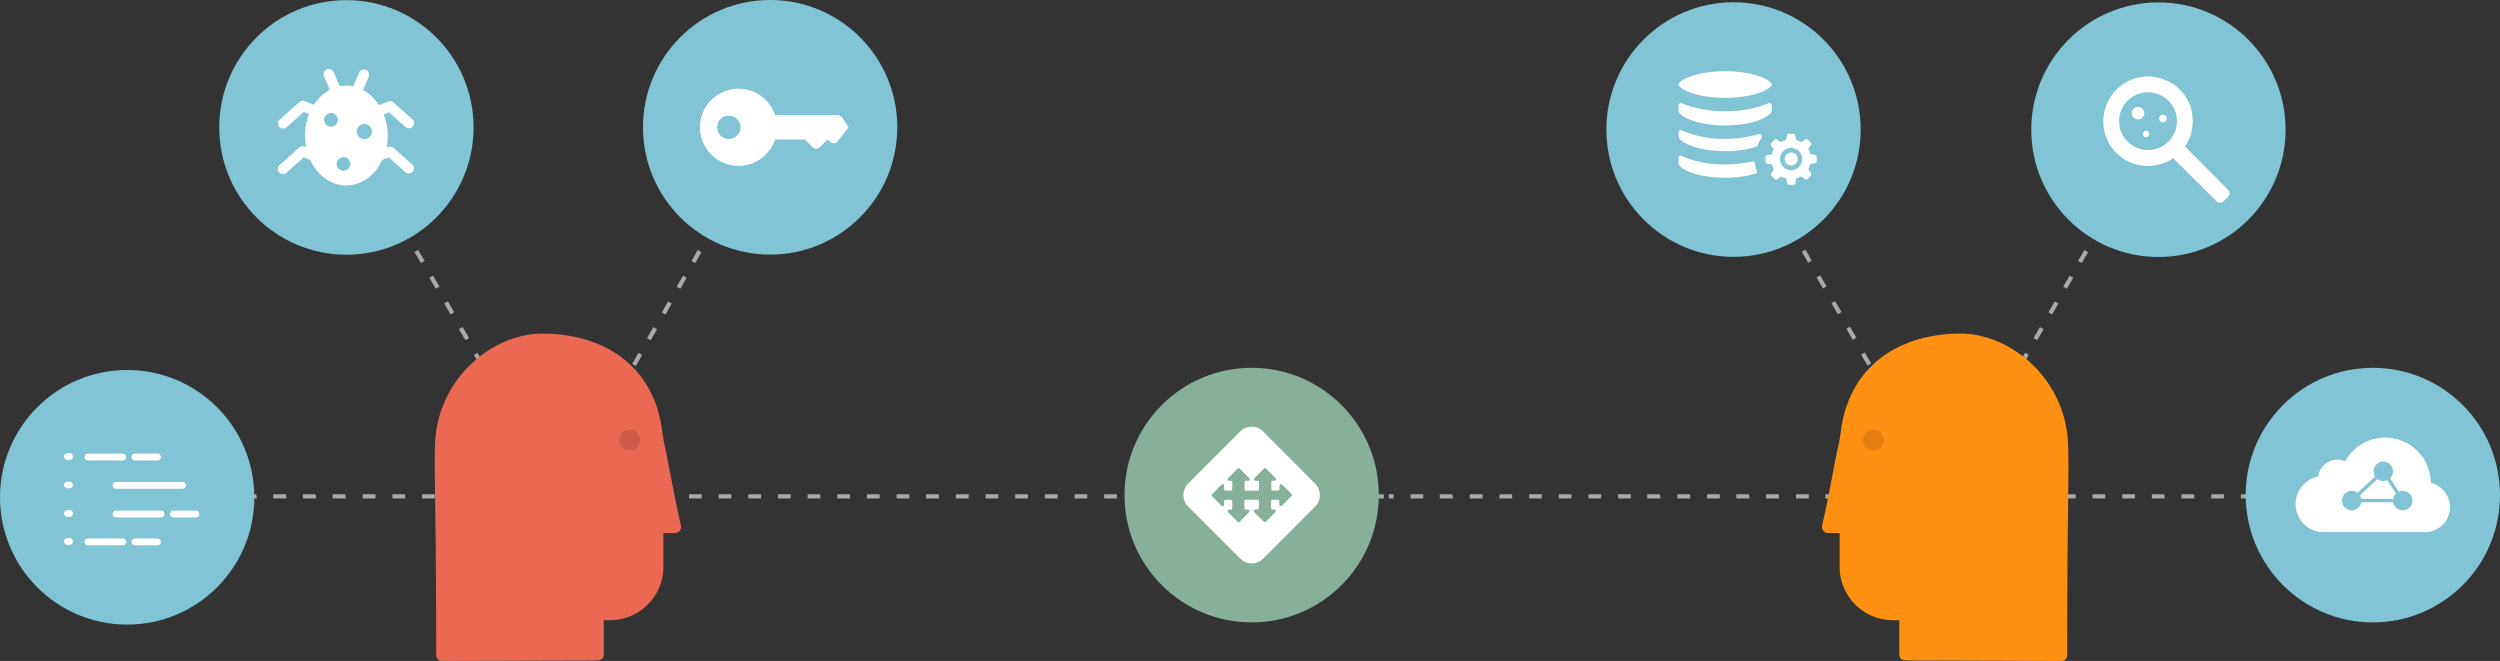 <svg id="Layer_1" data-name="Layer 1" xmlns="http://www.w3.org/2000/svg" viewBox="0 0 730 193"><rect x="0" y="0" width="730" height="193" fill="#333333" stroke="none"/><defs><style>.cls-1{fill:#a9a9aa;}.cls-2{fill:#eb6852;}.cls-3{fill:#ce5a4a;}.cls-4{fill:#ff9012;}.cls-5{fill:#e87e13;}.cls-6{fill:#87b09a;}.cls-7{fill:#fff;}.cls-8{fill:#80c4d6;}.cls-10,.cls-9{fill:none;}.cls-9{stroke:#fff;stroke-linecap:round;stroke-linejoin:round;stroke-width:2px;}.cls-10{stroke:#80c4d6;stroke-miterlimit:10;}</style></defs><title>team icon</title><path class="cls-1" d="M404.07,145.56h-3.71v-1.24h3.71Zm-8.66,0h-3.71v-1.24h3.71Zm-8.66,0H383v-1.24h3.71Zm-8.66,0h-3.71v-1.24h3.71Zm-8.66,0H365.7v-1.24h3.71Zm-8.66,0H357v-1.24h3.71Zm-8.66,0h-3.71v-1.24h3.71Zm-8.66,0h-3.71v-1.24h3.71Zm-8.66,0H331v-1.24h3.71Zm-8.66,0h-3.71v-1.24h3.71Zm-8.66,0h-3.71v-1.24h3.71Zm-8.66,0h-3.71v-1.24h3.71Zm-8.66,0h-3.71v-1.24h3.71Zm-8.66,0h-3.71v-1.24h3.71Zm-8.66,0h-3.71v-1.24h3.71Zm-8.66,0H270.4v-1.24h3.71Zm-8.66,0h-3.71v-1.24h3.71Zm-8.66,0h-3.71v-1.24h3.71Zm-8.66,0h-3.71v-1.24h3.71Zm-8.66,0h-3.71v-1.24h3.71Zm-8.66,0h-3.71v-1.24h3.71Zm-8.66,0h-3.71v-1.24h3.71Zm-8.66,0h-3.71v-1.24h3.71Zm-8.66,0h-3.71v-1.24h3.71Zm-8.66,0h-3.71v-1.24h3.71Zm-8.66,0h-3.71v-1.24h3.71Zm-8.66,0h-3.71v-1.24h3.71Zm-8.66,0h-3.71v-1.24h3.71Zm-8.66,0h-3.71v-1.24h3.71Zm-8.66,0H149.1v-1.24h3.71Zm-8.66,0h-3.71v-1.24h3.71Zm-8.66,0h-3.71v-1.24h3.71Zm-8.66,0h-3.71v-1.24h3.71Zm-8.66,0h-3.71v-1.24h3.71Zm-8.66,0h-3.71v-1.24h3.71Zm-8.66,0H97.12v-1.24h3.71Zm-8.66,0H88.45v-1.24h3.71Zm-8.66,0H79.79v-1.24H83.5Zm-8.66,0H71.13v-1.24h3.71Zm-8.66,0H62.46v-1.24h3.71Zm-8.66,0H53.8v-1.24h3.71Zm-8.66,0H45.13v-1.24h3.71Z"/><path class="cls-1" d="M164,144.44l-1.07-.62,1.85-3.22,1.07.62Zm4.33-7.51-1.07-.62,1.85-3.22,1.07.62Zm4.33-7.51-1.07-.62,1.85-3.22,1.07.62ZM177,121.9l-1.07-.62,1.85-3.22,1.07.62Zm4.33-7.51-1.07-.62,1.85-3.22,1.07.62Zm4.33-7.51-1.07-.62,1.85-3.22,1.07.62ZM190,99.36l-1.07-.62,1.85-3.22,1.07.62Zm4.33-7.51-1.07-.62L195.08,88l1.07.62Zm4.33-7.51-1.07-.62,1.86-3.22,1.07.62ZM203,76.82l-1.07-.62L203.74,73l1.07.62Zm4.33-7.51-1.07-.62,1.86-3.22,1.07.62Zm4.33-7.51-1.07-.62,1.86-3.22,1.07.62Zm4.33-7.51-1.07-.62,1.86-3.22,1.07.62Zm4.33-7.51-1.07-.62L221,42.92l1.07.62Zm4.33-7.51-1.07-.62,1.85-3.22,1.07.62Zm4.33-7.51-1.07-.62,1.85-3.22,1.07.62Zm4.33-7.51-1.07-.62L234,20.38l1.07.62Z"/><path class="cls-1" d="M161.88,144.4,160,141.18l1.07-.62,1.86,3.22Zm-4.33-7.51-1.86-3.22,1.07-.62,1.86,3.22Zm-4.33-7.51-1.86-3.22,1.07-.62,1.86,3.22Zm-4.33-7.51L147,118.64l1.07-.62,1.86,3.22Zm-4.33-7.51-1.86-3.22,1.07-.62,1.86,3.22Zm-4.33-7.51-1.86-3.22,1.07-.62,1.86,3.22Zm-4.33-7.51L134,96.11l1.07-.62L137,98.71Zm-4.33-7.51L129.7,88.6l1.07-.62,1.86,3.22Zm-4.33-7.51-1.86-3.22,1.07-.62,1.86,3.22Zm-4.33-7.51L121,73.58,122.1,73,124,76.18Zm-4.33-7.51-1.86-3.22,1.07-.62,1.86,3.22Zm-4.33-7.51-1.86-3.22,1.07-.62,1.86,3.22Zm-4.33-7.51L108,51l1.07-.62L111,53.64Zm-4.33-7.51-1.86-3.22,1.07-.62,1.86,3.22Zm-4.33-7.51L99.37,36l1.07-.62,1.86,3.22ZM96.9,31.73,95,28.51l1.07-.62L98,31.11Zm-4.33-7.51L90.71,21l1.07-.62,1.86,3.22Z"/><path class="cls-1" d="M675.37,145.56h-3.71v-1.24h3.71Zm-8.66,0H663v-1.24h3.71Zm-8.66,0h-3.71v-1.24H658Zm-8.66,0h-3.71v-1.24h3.71Zm-8.66,0H637v-1.24h3.71Zm-8.66,0h-3.71v-1.24H632Zm-8.66,0h-3.71v-1.24h3.71Zm-8.66,0H611v-1.24h3.71Zm-8.66,0h-3.71v-1.24h3.71Zm-8.66,0h-3.71v-1.24h3.71Zm-8.66,0H585v-1.24h3.71Zm-8.66,0h-3.71v-1.24h3.71Zm-8.66,0h-3.71v-1.24h3.71Zm-8.66,0H559v-1.24h3.71Zm-8.66,0h-3.71v-1.24h3.71Zm-8.66,0h-3.71v-1.24h3.71Zm-8.66,0H533v-1.24h3.71Zm-8.66,0h-3.71v-1.24h3.71Zm-8.66,0H515.7v-1.24h3.71Zm-8.66,0H507v-1.24h3.71Zm-8.66,0h-3.71v-1.24h3.71Zm-8.66,0h-3.71v-1.24h3.71Zm-8.66,0H481v-1.24h3.71Zm-8.66,0h-3.71v-1.24h3.71Zm-8.66,0h-3.71v-1.24h3.71Zm-8.66,0h-3.71v-1.24h3.71Zm-8.66,0h-3.71v-1.24h3.71Zm-8.66,0h-3.71v-1.24h3.71Zm-8.66,0h-3.71v-1.24h3.71Zm-8.66,0H420.4v-1.24h3.71Zm-8.66,0h-3.71v-1.24h3.71Zm-8.66,0h-1.42v-1.24h1.42Z"/><path class="cls-1" d="M568.89,144.4l-1.07-.62,1.86-3.22,1.07.62Zm4.33-7.51-1.07-.62L574,133l1.07.62Zm4.33-7.51-1.07-.62,1.86-3.22,1.07.62Zm4.33-7.51-1.07-.62,1.86-3.22,1.07.62Zm4.33-7.51-1.07-.62,1.86-3.22,1.07.62Zm4.33-7.51-1.07-.62,1.86-3.22,1.07.62Zm4.33-7.51-1.07-.62,1.86-3.22,1.07.62Zm4.33-7.51-1.07-.62L600,88l1.07.62Zm4.33-7.51-1.07-.62,1.86-3.22,1.07.62Zm4.33-7.51-1.07-.62L608.66,73l1.07.62Zm4.33-7.51-1.07-.62L613,65.44l1.07.62Zm4.33-7.51-1.07-.62,1.86-3.22,1.07.62Zm4.33-7.51-1.07-.62,1.86-3.22,1.07.62Zm4.33-7.51-1.07-.62L626,42.91l1.07.62Zm4.33-7.51-1.07-.62,1.86-3.22,1.07.62Zm4.33-7.51-1.07-.62,1.86-3.22,1.07.62Zm4.33-7.51-1.07-.62L639,20.38l1.07.62Z"/><path class="cls-1" d="M567.06,144.27l-1.86-3.22,1.07-.62,1.86,3.22Zm-4.35-7.5-1.86-3.22,1.07-.62,1.86,3.22Zm-4.35-7.5L556.51,126l1.07-.62,1.86,3.22Zm-4.35-7.5-1.86-3.22,1.07-.62,1.86,3.22Zm-4.35-7.5L547.82,111l1.07-.62,1.86,3.22Zm-4.35-7.5-1.86-3.22,1.07-.62,1.86,3.22ZM541,99.25,539.13,96l1.07-.62,1.86,3.22Zm-4.35-7.5-1.86-3.22,1.07-.62,1.86,3.22Zm-4.35-7.5L530.43,81l1.07-.62,1.86,3.22ZM528,76.74l-1.86-3.22,1.07-.62L529,76.11Zm-4.35-7.5L521.74,66l1.07-.62,1.86,3.22Zm-4.35-7.5-1.86-3.22,1.07-.62,1.86,3.22Zm-4.35-7.5L513,51l1.07-.62L516,53.6Zm-4.35-7.5-1.86-3.22,1.07-.62,1.86,3.22Zm-4.35-7.5L504.36,36l1.07-.62,1.86,3.22Zm-4.35-7.5L500,28.5l1.07-.62,1.86,3.22Zm-4.35-7.5L495.67,21l1.07-.62,1.86,3.22Z"/><path class="cls-2" d="M127,130.08c.56-19.72,17-32.67,31.36-32.67,17.66,0,32.56,9.17,35,28.5a47.41,47.41,0,0,0,.84,4.77c1,4.47,2.82,15.07,4.62,22.71a1.83,1.83,0,0,1-1.78,2.26h-3.33v9.88a15.55,15.55,0,0,1-15.54,15.56h-1.87v9.34c0,1.75,0,2.43-3.41,2.43L129,193a1.64,1.64,0,0,1-1.63-1.64C127.35,149.05,126.78,140.1,127,130.08Z"/><circle class="cls-3" cx="183.9" cy="128.52" r="3.08"/><path class="cls-4" d="M603.62,191.36A1.64,1.64,0,0,1,602,193l-44-.14c-3.41,0-3.41-.68-3.41-2.43v-9.34h-1.87a15.55,15.55,0,0,1-15.54-15.56v-9.88h-3.33a1.83,1.83,0,0,1-1.78-2.26c1.81-7.64,3.58-18.24,4.62-22.71a47.41,47.41,0,0,0,.84-4.77c2.47-19.33,17.37-28.5,35-28.5,14.34,0,30.8,13,31.36,32.67C604.19,140.1,603.62,149.05,603.62,191.36Z"/><circle class="cls-5" cx="547.07" cy="128.52" r="3.08"/><ellipse class="cls-6" cx="365.48" cy="144.57" rx="37.13" ry="37.17"/><path class="cls-7" d="M384,141.21,368.85,126a4.75,4.75,0,0,0-6.72,0l-15.18,15.19a4.76,4.76,0,0,0,0,6.73l15.18,15.19a4.75,4.75,0,0,0,6.72,0L384,147.94A4.77,4.77,0,0,0,384,141.21Zm-6.92,3.67-2.79,2.79a.44.44,0,0,1-.74-.31v-1a.44.44,0,0,0-.44-.44H371.6a.44.44,0,0,0-.44.44v2a.44.44,0,0,0,.44.44h.51a.44.44,0,0,1,.31.74l-2.79,2.79a.43.43,0,0,1-.62,0l-2.79-2.79a.44.44,0,0,1,.31-.74h.61a.44.44,0,0,0,.44-.44v-2a.44.44,0,0,0-.44-.44H363.8a.44.44,0,0,0-.44.44v2a.44.44,0,0,0,.44.44h.63a.44.44,0,0,1,.31.74L362,152.36a.44.44,0,0,1-.62,0l-2.79-2.79a.44.44,0,0,1,.31-.74h.49a.44.44,0,0,0,.44-.44v-2a.44.44,0,0,0-.44-.44h-1.51a.44.44,0,0,0-.44.44v1a.44.44,0,0,1-.74.31l-2.79-2.79a.44.44,0,0,1,0-.62l2.79-2.79a.44.44,0,0,1,.74.31v1a.44.44,0,0,0,.44.44h1.51a.44.44,0,0,0,.44-.44v-2a.44.44,0,0,0-.44-.44h-.49a.44.44,0,0,1-.31-.74l2.79-2.79a.44.44,0,0,1,.62,0l2.79,2.79a.44.44,0,0,1-.31.74h-.63a.44.44,0,0,0-.44.44v2a.44.44,0,0,0,.44.44h3.35a.44.44,0,0,0,.44-.44v-2a.44.44,0,0,0-.44-.44h-.61a.44.44,0,0,1-.31-.74l2.79-2.79a.44.44,0,0,1,.62,0l2.79,2.79a.44.44,0,0,1-.31.74h-.51a.43.43,0,0,0-.44.44v2a.44.44,0,0,0,.44.44h1.53a.44.44,0,0,0,.44-.44v-1a.44.44,0,0,1,.74-.31l2.79,2.79A.44.44,0,0,1,377.1,144.88Z"/><ellipse class="cls-8" cx="224.88" cy="37.17" rx="37.13" ry="37.17"/><path class="cls-7" d="M245.82,34.2a1.89,1.89,0,0,0-1.37-.59H226.32a11.26,11.26,0,1,0,0,7.12H235L237.29,43a1.48,1.48,0,0,0,2.1,0l2.31-2.31.75.75a1.43,1.43,0,0,0,2,0l3.35-4.29Zm-33-.43a3.41,3.41,0,1,1-3.4,3.41A3.4,3.4,0,0,1,212.85,33.77Z"/><ellipse class="cls-8" cx="37.13" cy="145.21" rx="37.13" ry="37.17"/><line class="cls-9" x1="25.7" y1="133.45" x2="35.84" y2="133.45"/><line class="cls-9" x1="39.39" y1="133.45" x2="45.98" y2="133.45"/><line class="cls-9" x1="50.63" y1="150.09" x2="57.22" y2="150.09"/><line class="cls-9" x1="33.88" y1="141.73" x2="53.29" y2="141.73"/><line class="cls-9" x1="47.04" y1="150.09" x2="33.88" y2="150.09"/><line class="cls-9" x1="19.71" y1="149.95" x2="20.3" y2="149.95"/><line class="cls-9" x1="19.71" y1="141.6" x2="20.3" y2="141.6"/><line class="cls-9" x1="19.71" y1="133.31" x2="20.3" y2="133.31"/><line class="cls-9" x1="25.7" y1="158.24" x2="35.84" y2="158.24"/><line class="cls-9" x1="39.39" y1="158.24" x2="45.98" y2="158.24"/><line class="cls-9" x1="19.71" y1="158.1" x2="20.3" y2="158.1"/><ellipse class="cls-8" cx="506.19" cy="37.83" rx="37.13" ry="37.17"/><path id="_Compound_Path_" data-name="&lt;Compound Path&gt;" class="cls-7" d="M530.43,45.74a.53.53,0,0,0-.44-.52L528.6,45a5.77,5.77,0,0,0-.62-1.5l.82-1.15a.53.53,0,0,0-.06-.69l-.49-.49-.49-.49a.55.55,0,0,0-.68,0l-1.14.82a5.75,5.75,0,0,0-1.5-.62l-.24-1.39a.53.53,0,0,0-.52-.44h-1.39a.53.53,0,0,0-.52.44l-.23,1.39a5.43,5.43,0,0,0-1.53.65l-1.14-.81a.53.53,0,0,0-.69.06l-.49.49-.49.49a.54.54,0,0,0-.06.69l.82,1.16a5.86,5.86,0,0,0-.61,1.5l-1.38.22a.53.53,0,0,0-.44.52v1.39a.53.53,0,0,0,.44.52l1.4.23a5.73,5.73,0,0,0,.63,1.49l-.81,1.14a.53.53,0,0,0,.06.69l.49.49.49.49a.54.54,0,0,0,.69.06l1.16-.82a5.85,5.85,0,0,0,1.5.61l.23,1.38a.53.53,0,0,0,.52.44h1.39a.53.53,0,0,0,.52-.44l.23-1.4a5.78,5.78,0,0,0,1.46-.61l1.14.82a.53.53,0,0,0,.69-.06l.49-.49.49-.49a.54.54,0,0,0,.06-.69L528,49.39a5.76,5.76,0,0,0,.62-1.5l1.39-.24a.53.53,0,0,0,.44-.52v-1.4Zm-5.13,3a3.24,3.24,0,1,1,0-4.58A3.23,3.23,0,0,1,525.3,48.69Z"/><circle id="_Path_" data-name="&lt;Path&gt;" class="cls-7" cx="523.01" cy="46.41" r="1.91"/><path class="cls-7" d="M503.73,48a30.68,30.68,0,0,1-12.81-2.49.55.55,0,0,0-.8.49v1.58c0,1.76,5.3,4.31,13.61,4.31a31.38,31.38,0,0,0,8.93-1.18A.55.55,0,0,0,513,50a10.55,10.55,0,0,1-.54-2.4.54.54,0,0,0-.66-.48A36.26,36.26,0,0,1,503.73,48Z"/><path class="cls-7" d="M514.32,40.34a.75.75,0,0,0-.83-1.15,34.54,34.54,0,0,1-9.77,1.34A30.73,30.73,0,0,1,491,38.06a.59.59,0,0,0-.85.52v1.25c0,1.52,5.17,4.31,13.61,4.31a30,30,0,0,0,9.06-1.27.57.57,0,0,0,.35-.34A10.57,10.57,0,0,1,514.32,40.34Z"/><path class="cls-7" d="M503.73,28.57c8.84,0,13.61-2.76,13.61-3.89s-4.77-3.89-13.61-3.89-13.61,2.76-13.61,3.89S494.89,28.57,503.73,28.57Z"/><path class="cls-7" d="M503.73,36.63c8.44,0,13.61-2.79,13.61-4.31V30.78a.67.67,0,0,0-.94-.62,32.36,32.36,0,0,1-12.67,2.3,32.36,32.36,0,0,1-12.67-2.3.67.67,0,0,0-.94.62v1.54C490.12,33.84,495.29,36.63,503.73,36.63Z"/><ellipse class="cls-8" cx="630.26" cy="37.87" rx="37.13" ry="37.17"/><circle class="cls-7" cx="624.31" cy="33.04" r="1.82" transform="translate(515.87 648.75) rotate(-83.04)"/><circle class="cls-7" cx="626.66" cy="39.13" r="0.94" transform="translate(108.87 394.27) rotate(-38.02)"/><circle class="cls-7" cx="631.58" cy="34.63" r="1.11"/><path class="cls-7" d="M634.56,46.19l12.72,12.63a1.37,1.37,0,0,0,1.94,0l.08-.08h0l1.37-1.37a1.37,1.37,0,0,0,.24-.34,1.39,1.39,0,0,0,.16-.58s0,0,0,0,0,0,0,0a1.37,1.37,0,0,0-.4-.93L638,42.73c-.27-.27-.7.95-.7.95h0a13,13,0,0,0,2.86-6.55,12.92,12.92,0,0,0,0-3.5c0-.31-.2-1.15-.23-1.27l0-.14c0-.09,0-.18-.07-.27s0-.19-.08-.28a.8.8,0,0,0,0-.12c0-.15-.09-.29-.14-.43s-.11-.3-.16-.45l0,0-.19-.45-.21-.46c-.09-.2-.19-.38-.29-.57l-.18-.32c-.1-.17-.2-.34-.31-.51l-.34-.5-.21-.28-.17-.22a13.42,13.42,0,0,0-1-1.1l-.13-.13a12.6,12.6,0,0,0-1-.93l-.28-.21-.4-.29-.33-.22-.39-.24L633.6,24l-.47-.25-.32-.16c-.29-.14-.58-.26-.88-.38l-.38-.14a13,13,0,0,0-16,6.53l-.06.13a13,13,0,0,0,16.1,17.95,8.86,8.86,0,0,0,3.29-1.74m-7.65-2.11a8.44,8.44,0,1,1,8.43-8.44A8.43,8.43,0,0,1,627.26,43.81Z"/><ellipse class="cls-8" cx="101.15" cy="37.21" rx="37.13" ry="37.17"/><path class="cls-7" d="M120.54,48.2l-5.61-5a1.52,1.52,0,0,0-1.57-.28l-.47.19a17.61,17.61,0,0,0,.33-3.42,17.15,17.15,0,0,0-1.18-6.3l1.56-.61,4.91,4.4a1.52,1.52,0,0,0,2-2.27l-5.61-5a1.52,1.52,0,0,0-1.57-.28l-2.71,1.07A12.74,12.74,0,0,0,106,26.27l1.65-3.79s.44-1.38-.66-2a1.59,1.59,0,0,0-2.17.82l-1.68,3.9a10.06,10.06,0,0,0-3.94,0l-1.68-3.9a1.67,1.67,0,0,0-2.15-1.06,1.75,1.75,0,0,0-.66,2.37l1.62,3.61a12.74,12.74,0,0,0-4.65,4.37l-2.71-1.07a1.52,1.52,0,0,0-1.57.28l-5.61,5a1.52,1.52,0,1,0,2,2.27l4.91-4.4,1.55.61a17.15,17.15,0,0,0-1.18,6.3,17.6,17.6,0,0,0,.33,3.42l-.47-.19a1.52,1.52,0,0,0-1.57.28l-5.61,5a1.52,1.52,0,1,0,2,2.27l4.91-4.4,1.93.76c2.07,4.44,6,7.44,10.51,7.44s8.44-3,10.51-7.44l1.93-.76,4.91,4.4a1.52,1.52,0,0,0,2-2.27ZM94.64,35a2,2,0,1,1,2,2A2,2,0,0,1,94.64,35Zm5.67,14.89a2,2,0,1,1,2-2A2,2,0,0,1,100.31,49.84Zm3.88-11.48a2.21,2.21,0,1,1,2.21,2.21A2.21,2.21,0,0,1,104.19,38.36Z"/><ellipse class="cls-8" cx="692.87" cy="144.57" rx="37.13" ry="37.17"/><path class="cls-7" d="M708.15,155.38A7.29,7.29,0,0,0,709.79,141a13.33,13.33,0,0,0-25-6.33,5.68,5.68,0,0,0-7.89,4.48,8.2,8.2,0,0,0,1.6,16.24Z"/><circle class="cls-8" cx="695.92" cy="137.62" r="2.84"/><circle class="cls-8" cx="686.7" cy="146.17" r="2.84"/><circle class="cls-8" cx="701.6" cy="146.17" r="2.84"/><line class="cls-10" x1="695.92" y1="137.62" x2="686.7" y2="146.17"/><line class="cls-10" x1="701.6" y1="146.17" x2="695.92" y2="137.62"/><line class="cls-10" x1="701.6" y1="146.17" x2="686.7" y2="146.17"/></svg>